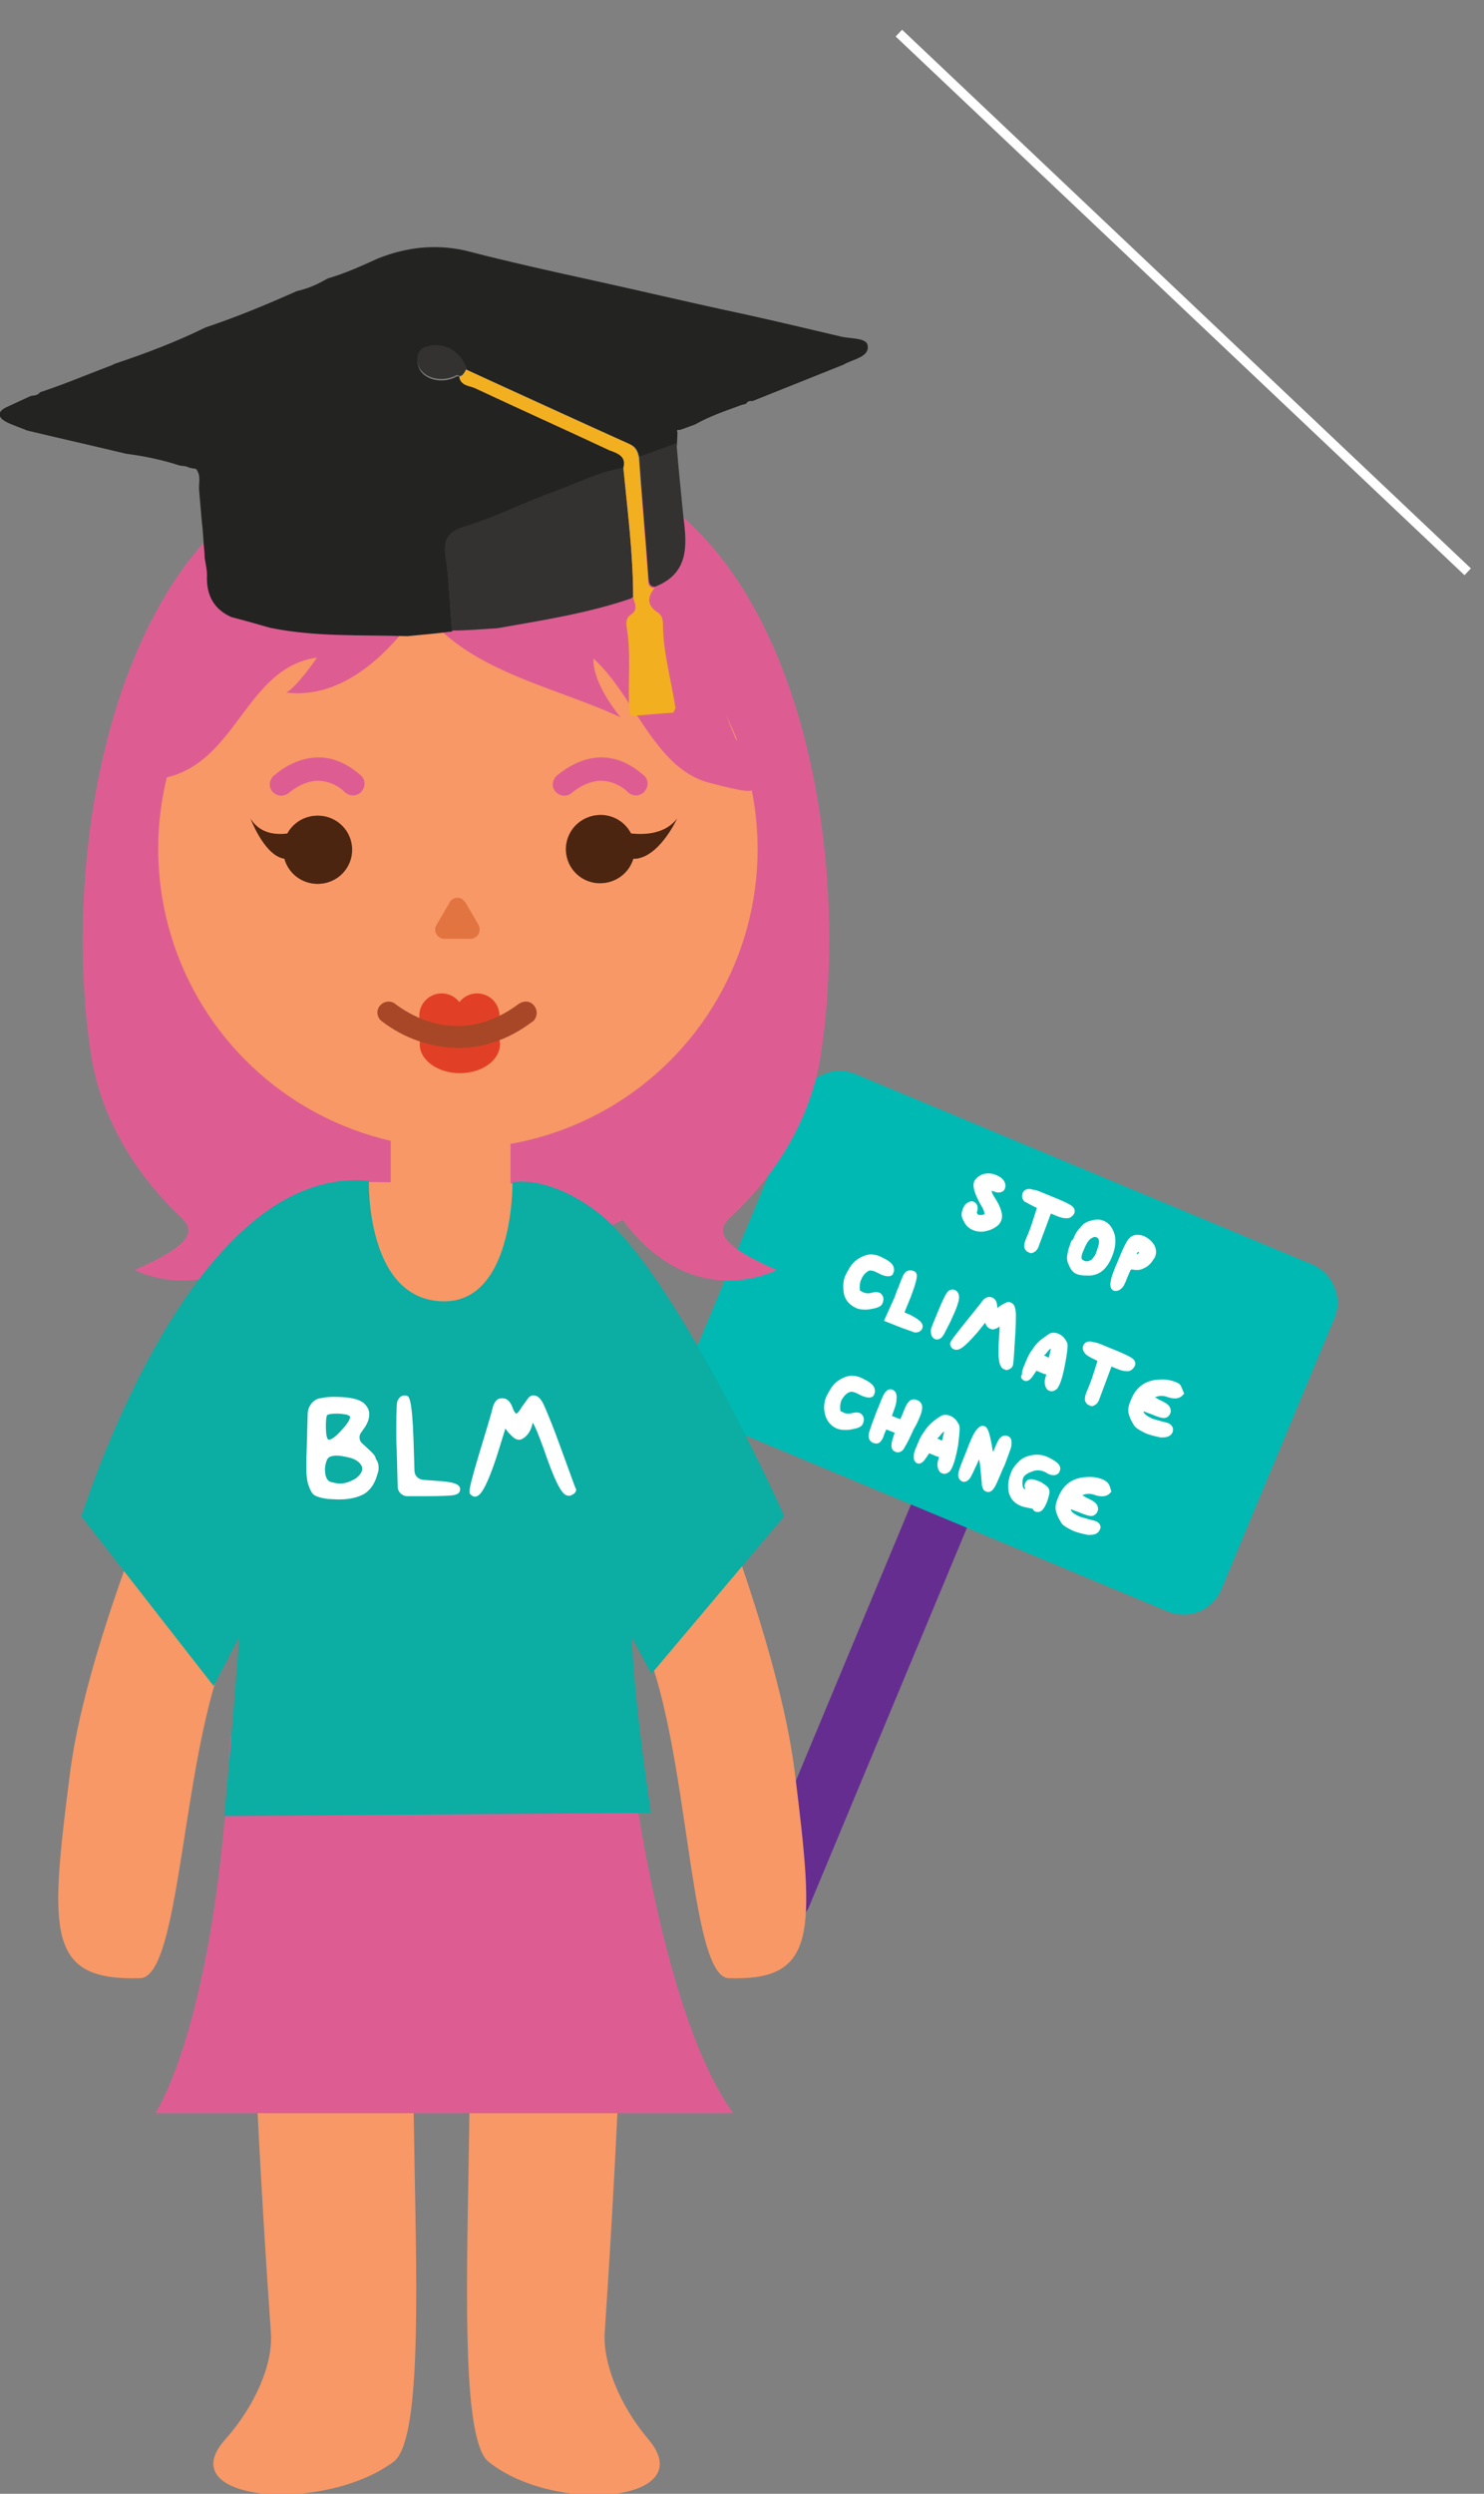 <?xml version="1.0" encoding="utf-8"?>
<!-- Generator: Adobe Illustrator 24.2.3, SVG Export Plug-In . SVG Version: 6.00 Build 0)  -->
<svg version="1.1" id="Layer_1" xmlns="http://www.w3.org/2000/svg" xmlns:xlink="http://www.w3.org/1999/xlink" x="0px" y="0px"
	 viewBox="0 0 318.3 534.7" style="enable-background:new 0 0 318.3 534.7;" xml:space="preserve">
<rect x="0" y="0" width="318.3" height="534.7" fill="#808080" stroke="none"/>
<style type="text/css">
	.st0{fill:#662D91;}
	.st1{fill:#00B9B2;}
	.st2{fill:#FFFFFF;}
	.st3{fill:#E27442;}
	.st4{fill:#F79866;}
	.st5{fill:#4C2511;}
	.st6{fill:#E14026;}
	.st7{fill:#A74727;}
	.st8{fill:#DD5D92;}
	.st9{fill:#0CADA3;}
	.st10{fill:#232322;}
	.st11{fill:#333231;}
	.st12{fill:#F2AF20;}
	.st13{fill:none;stroke:#FFFFFF;stroke-width:2;stroke-miterlimit:10;}
</style>
<g>
	<path class="st0" d="M165,412.4L165,412.4c3.2,1.4,7-0.2,8.5-3.5l36.1-86.6c1.4-3.2-0.2-7-3.5-8.5l0,0c-3.2-1.4-7,0.2-8.5,3.5
		l-36.1,86.6C160.2,407.2,161.8,411,165,412.4z"/>
	<path class="st1" d="M250.4,345.5l-97.9-40.8c-4.5-1.9-6.7-7.1-4.8-11.6l24.2-58c1.9-4.5,7.1-6.7,11.6-4.8l97.9,40.8
		c4.5,1.9,6.7,7.1,4.8,11.6l-24.2,58C260.1,345.3,255,347.4,250.4,345.5z"/>
	<g>
		<path class="st2" d="M208.6,263.7c0.6,0.3,1.3,0.4,1.9,0.4c0.6,0,1.3-0.2,1.9-0.4c1.2-0.5,2-1.1,2.3-1.9c0.3-0.6,0.3-1.4,0-2.3
			c-0.2-0.7-0.6-1.6-1.4-2.8c-0.4-0.6-0.6-1.1-0.6-1.4c0.6,0.2,1.1,0.4,1.4,0.4c0.6,0,1.3-0.3,1.4-0.8c0.2-0.4,0.3-1.1-0.3-1.9
			c-0.4-0.5-0.8-0.7-1.4-1c-1.1-0.5-2.1-0.5-3.1-0.2c-0.9,0.4-1.4,0.9-1.7,1.4c-0.5,1.1,0,2.7,1.4,5.2c0.9,1.4,0.7,1.9,0.8,1.9
			c0,0-0.2,0.2-0.8,0.2c-0.4,0-0.6,0-0.6-0.1c-0.2-0.1-0.2-0.2-0.2-0.2c-0.1-0.2-0.1-0.3,0-0.5c0.4-1.4-0.5-1.9-0.7-2
			c-0.3-0.2-0.8-0.2-1.4,0.2c-0.4,0.2-0.6,0.5-0.8,0.9c-0.1,0.2-0.2,0.3-0.2,0.5c-0.4,0.9-0.3,1.7,0.2,2.5
			C207.1,262.7,207.7,263.3,208.6,263.7z"/>
		<path class="st2" d="M221.4,258.5l1,0.5l-0.6,1.9c-0.7,2.3-1.3,3.7-1.6,4.4c-0.3,0.7-0.5,1.3-0.5,1.7c-0.1,0.6,0.3,1.3,0.9,1.5
			c0.2,0.1,0.4,0.2,0.5,0.2c0.4,0,0.7-0.2,1.1-0.5c0.2-0.2,0.5-0.6,0.7-1.3c0.2-0.5,0.6-1.6,1.2-3.2l1.3-3.5l1.2,0.5
			c1,0.4,1.5,0.5,2,0.5c1,0.1,1.4-0.5,1.6-0.7l0.2-0.3c0.2-0.5,0.3-1.3-1.1-2c-0.5-0.3-1.8-0.9-3.8-1.7c-2-0.8-3.2-1.4-3.9-1.4
			c-1.4-0.5-2,0.2-2.2,0.6c-0.1,0.1-0.1,0.2-0.1,0.3l0,0c-0.2,0.6,0,1.2,0.5,1.7C220.1,257.7,220.5,258.1,221.4,258.5z"/>
		<path class="st2" d="M229.5,266.9c-0.4,1-0.5,1.8-0.6,2.3c-0.1,0.6,0,1.4,0.3,1.9c0.4,1.1,1,1.8,1.8,2.1l0,0
			c0.5,0.2,1.3,0.3,2.3,0.3c0.1,0,0.1,0,0.2,0c2.3,0,4-1.4,5.1-4.3c0.6-1.5,0.8-3.1,0.5-4.4c-0.4-1.4-1.1-2.5-2.3-3
			c-0.8-0.4-1.7-0.4-2.7-0.1c-1,0.2-1.8,0.7-2.3,1.4c-0.6,0.6-1.2,1.4-1.6,2.6C229.7,266,229.7,266.4,229.5,266.9z M234.2,270
			c-0.1,0.2-0.3,0.2-0.5,0.3c-0.5,0.2-0.8,0.2-1.2,0c-0.4-0.2-0.5-0.3-0.5-0.5c0,0-0.2-0.5,0.5-1.9c0.6-1.6,1.3-2.3,1.6-2.4
			c0.6-0.4,0.9-0.3,1.1-0.2c0.2,0.1,0.4,0.2,0.5,0.6c0,0.1,0.2,0.6-0.5,2.4l-0.2,0.6C234.6,269.6,234.3,269.9,234.2,270z"/>
		<path class="st2" d="M238.8,276.7c0.2,0.1,0.4,0.1,0.5,0.1c0.5,0,0.9-0.2,1.4-0.7c0.2-0.2,0.5-0.6,1.1-2.2
			c0.5-1.1,0.6-1.5,0.8-1.7c0.1,0,0.2,0,0.3,0c1,0.2,1.8,0.1,2.5-0.3l0,0c0.7-0.3,1.4-0.9,1.9-1.7c0.2-0.4,0.5-0.6,0.5-0.9
			c0.2-0.5,0.3-1.3-0.2-2.3c-0.5-0.8-1.1-1.4-2.1-1.9c-0.6-0.3-1.4-0.4-2-0.3c-0.6,0.1-1.3,0.5-1.8,1.4c-0.4,0.6-1,1.9-1.9,4.1
			c-0.9,2.1-1.4,3.4-1.5,4.1C237.9,275.9,238.4,276.5,238.8,276.7z M244.3,268.6c0,0.1-0.2,0.2-0.4,0.3h-0.1c0-0.1,0-0.1,0.1-0.2
			c0.1-0.2,0.1-0.2,0.2-0.3C244.3,268.5,244.3,268.5,244.3,268.6C244.3,268.6,244.3,268.6,244.3,268.6z"/>
		<path class="st2" d="M183.7,280.5L183.7,280.5c0.5,0.2,1.1,0.3,1.8,0.3c0.4,0,0.7,0,1.2-0.1c1.1-0.2,2.3-0.4,2.6-1.3
			c0.5-1.2-0.1-1.9-0.6-2.2c-0.5-0.2-1.1-0.2-1.8,0c-0.7,0.2-1.4,0.1-1.9-0.2c-0.3-0.2-0.5-0.2-0.5-0.2l0,0c0,0-0.1-0.2-0.1-0.9
			c0-0.5,0.1-1.1,0.3-1.5c0.4-1,0.9-1.5,1.6-1.9c0.2-0.1,0.6-0.2,1.5,0.2l0.4,0.2c0.6,0.3,1,0.5,1.1,0.5c1.6,0.6,2.3,0,2.3-0.5
			c0.2-0.3,0.2-0.6,0.1-1.1c-0.1-0.5-0.5-1-1.1-1.4c-0.5-0.4-1.1-0.6-1.6-0.9c-1.1-0.5-1.9-0.6-2.7-0.5c-1,0.2-1.9,0.6-2.9,1.4
			c-0.9,0.8-1.4,1.8-2,2.9c-0.5,1.1-0.6,2.1-0.5,3.2C181,278.5,182,279.7,183.7,280.5z"/>
		<path class="st2" d="M189.6,283.2l3.8,1.5c1.6,0.6,2.3,0.8,2.5,0.9c0.2,0.1,0.4,0.1,0.5,0.1c0.9,0,1.3-0.6,1.4-0.8
			c0.6-1.4-1.4-2.3-2.4-2.9l-1.4-0.6l1.3-3.2c1.6-4.2,1.5-4.9,1.1-5.4c-0.2-0.2-0.3-0.2-0.5-0.3c-0.6-0.2-1.3-0.2-1.8,0.4
			c-0.2,0.2-0.4,0.4-1.4,3.1c-0.4,0.9-0.6,1.5-0.8,2.1L189.6,283.2z"/>
		<path class="st2" d="M200.5,287.1c0.2,0.1,0.3,0.1,0.5,0.1c0.4,0,0.9-0.2,1.4-1c0.3-0.5,0.7-1.4,1.4-2.7c0.2-0.5,0.5-1.1,0.9-2
			c0.5-1.1,0.7-1.8,0.8-2.2c0.2-0.5,0.2-0.9,0.2-1.4c-0.1-0.8-0.6-1.2-0.9-1.3c-0.2-0.1-0.6-0.2-1,0c-0.5,0.2-0.8,0.2-2.7,4.8
			c-0.7,1.7-1.2,2.9-1.4,3.5C199.5,286.4,200.1,286.9,200.5,287.1z"/>
		<path class="st2" d="M214.1,280.3c-0.1,0.1-0.1,0.1-0.2,0.1c0,0,0,0,0-0.1c0-1.4-0.6-1.9-1.1-2.1c-0.5-0.2-1.4-0.3-2.3,1
			c-0.1,0.2-0.6,0.8-3.5,4.4c-2.3,2.9-2.9,3.7-3.1,4.1c-0.2,0.4-0.1,0.7,0,0.9c0.2,0.5,0.5,0.6,0.7,0.7c1,0.4,2-0.1,5.2-3.8l1.5-1.9
			c0.2,0.6,0.5,1.1,1.1,1.3c0.4,0.2,0.7,0.2,1.1,0c0.3-0.1,0.6-0.2,0.9-0.5c0,0.5,0,1.1-0.1,2c-0.4,5.6,0.1,6.8,1.1,7.2l0.3,0.1l0,0
			l0.2,0.1l0.2-0.1c0.5-0.1,0.9-0.4,1.1-0.8c0.1-0.2,0.2-0.5,0.5-5.8c0.2-2.7,0.2-4.4,0.2-5.4c-0.1-1.1-0.2-2.1-1.1-2.4l0,0
			c-0.3-0.2-0.7-0.2-1.4,0.2C215,279.7,214.6,279.9,214.1,280.3z"/>
		<path class="st2" d="M219.6,296c1.1,0.5,1.8-0.8,2.3-1.5l0.4-0.6l1.2,0.5c0.4,0.2,0.6,0.2,0.9,0.3v0.1c-0.2,0.6-0.4,1.2-0.3,1.9
			c0.1,0.8,0.5,1.4,1,1.5c0.2,0.1,0.3,0.1,0.5,0.1c0.4,0,0.7-0.2,1.1-0.5c0.2-0.2,0.3-0.5,0.5-0.8c0.5-1.1,0.9-2.6,1.3-4.8
			c0.6-3.2,0.5-3.9,0.4-4.3c-0.2-0.4-0.4-0.7-0.7-1.1c-0.4-0.4-0.7-0.6-1.1-0.8c-0.7-0.3-1.4-0.3-1.9-0.1c-0.3,0.2-0.8,0.5-2,1.4
			c-0.7,0.6-1.4,1.4-1.8,2.1c-0.5,0.6-0.9,1.4-1.4,2.6c-0.2,0.6-0.5,1.1-0.6,1.5c-0.2,0.5-0.2,0.9-0.2,1.2
			C218.7,295.4,219.3,295.8,219.6,296z M224.2,290.4c0.4-0.5,0.8-1,1.1-1.2h0.1c0,0.2-0.2,0.6-0.3,1.4l-0.2,0.5l-1-0.5L224.2,290.4z
			"/>
		<path class="st2" d="M243.2,293.2l0.2-0.3c0.2-0.5,0.3-1.3-1.1-2c-0.5-0.3-1.8-0.9-3.8-1.7c-2-0.8-3.2-1.4-3.9-1.4
			c-1.4-0.5-2,0.2-2.2,0.6c0,0.1-0.1,0.2-0.1,0.2l0,0c-0.2,0.6,0.1,1.2,0.5,1.7c0.3,0.3,0.8,0.6,1.6,1l1,0.5l-0.6,1.9
			c-0.7,2.3-1.3,3.7-1.6,4.4c-0.3,0.7-0.5,1.3-0.5,1.7c-0.1,0.6,0.3,1.3,0.9,1.5c0.2,0.1,0.4,0.2,0.5,0.2c0.4,0,0.7-0.2,1.1-0.5
			c0.2-0.2,0.5-0.6,0.7-1.3c0.2-0.5,0.6-1.6,1.2-3.2l1.3-3.5l1.2,0.5c1,0.4,1.5,0.5,2,0.5C242.5,294.1,243,293.5,243.2,293.2z"/>
		<path class="st2" d="M253.2,297c-0.2-0.3-0.6-0.5-1.1-0.7c-1-0.4-2.2-0.6-3.4-0.5c-2.9,0.1-5,1.5-6.1,4.3
			c-0.5,1.1-0.6,1.7-0.6,2.3c0,0.6,0.2,1.2,0.6,2.1c0.4,0.7,0.7,1.4,1.2,1.7c0.5,0.4,1.1,0.7,1.9,1.1c1.2,0.5,2.3,0.7,3.2,0.9
			c0.2,0,0.3,0,0.5,0c1.1,0,1.8-0.4,2.1-1.1c0.3-0.7,0-1.5-0.8-1.9c-0.2-0.1-0.5-0.2-1.4-0.4c-0.7-0.2-1.4-0.4-2.1-0.6
			c-0.8-0.4-1.4-0.7-1.7-1.1c-0.2-0.2-0.2-0.3-0.2-0.5c0.3,0.1,0.7,0.3,1.6,0.6c1.4,0.6,1.9,0.7,2.3,0.8c1,0.2,1.4-0.3,1.7-0.7
			c0.1-0.2,0.1-0.3,0.2-0.5c0.1-0.6-0.2-1.3-0.6-1.6c-0.2-0.2-0.6-0.5-1.9-1.1c-0.4-0.2-0.6-0.4-0.9-0.5c0.2-0.1,0.4-0.1,0.6-0.2
			c0.8-0.2,1.5-0.1,2.3,0.2c1.5,0.5,2.6,0.2,3.2-0.6l0.2-0.2C253.6,298,253.5,297.5,253.2,297z"/>
		<path class="st2" d="M182.2,298.5c0.2-0.1,0.6-0.2,1.5,0.2l0.4,0.2c0.6,0.3,1,0.5,1.1,0.5c1.6,0.6,2.3,0,2.3-0.5
			c0.2-0.3,0.2-0.6,0.1-1.1c-0.1-0.5-0.5-1-1.1-1.4l0,0c-0.5-0.4-1.1-0.6-1.6-0.9c-1.1-0.5-1.9-0.6-2.7-0.5c-1,0.2-1.9,0.6-2.9,1.4
			c-0.9,0.8-1.4,1.8-2,2.9c-0.5,1.1-0.6,2.1-0.5,3.1c0.2,1.8,1.1,3.2,2.7,3.9c0.5,0.2,1.1,0.3,1.8,0.3c0.4,0,0.7,0,1.2-0.1
			c1.1-0.2,2.3-0.4,2.6-1.3c0.5-1.2-0.1-1.9-0.6-2.2c-0.5-0.2-1.1-0.2-1.8,0c-0.7,0.2-1.4,0.1-1.9-0.2c-0.4-0.2-0.5-0.2-0.5-0.2
			c0-0.1-0.1-0.2-0.1-0.9c0-0.5,0.1-1.1,0.3-1.5C181,299.3,181.6,298.7,182.2,298.5z"/>
		<path class="st2" d="M197.2,304c0.6-1.4,0.6-1.9,0.6-2.3c0-0.6-0.4-1.3-1.1-1.5l0,0c-0.7-0.3-1.4-0.2-1.9,0.5
			c-0.2,0.2-0.5,0.6-1.1,2.2l-0.6,1.4l-1.8-0.7l0.5-1.4c0.3-0.8,0.5-1.5,0.5-2.3c0.1-1-0.2-1.6-0.8-1.9c-0.4-0.2-1.1-0.2-1.6,0.5
			c-0.2,0.2-0.5,0.6-1.4,3c-0.4,0.9-0.6,1.4-0.8,2c-1,2.6-1.2,3.3-1.3,3.7c-0.3,1.3,0.3,1.9,0.6,2c0.1,0.1,0.2,0.2,0.4,0.2
			c0.5,0.2,1.2,0.2,1.6-0.5c0.2-0.2,0.4-0.5,0.7-1.5l0.4-0.9l1.8,0.7l-0.3,0.9c-0.2,0.7-1,2.7,0.5,3.2c0.2,0.1,0.3,0.1,0.5,0.1
			c0.5,0,1.1-0.3,1.5-1.2c0.4-0.6,1-1.8,1.9-3.8C196.8,305.1,197.1,304.2,197.2,304z"/>
		<path class="st2" d="M205.7,305.5c-0.2-0.4-0.4-0.7-0.7-1.1l0,0c-0.4-0.4-0.7-0.6-1.1-0.8c-0.7-0.3-1.4-0.3-1.9-0.1
			c-0.3,0.2-0.8,0.4-2,1.4c-0.7,0.6-1.4,1.4-1.8,2.1c-0.5,0.6-0.9,1.4-1.4,2.6c-0.2,0.6-0.5,1.1-0.6,1.5c-0.2,0.5-0.2,0.9-0.2,1.2
			c-0.1,1,0.5,1.3,0.6,1.4c1.1,0.5,1.8-0.8,2.3-1.5l0.4-0.6l1.2,0.5c0.4,0.2,0.6,0.2,0.9,0.3v0.1c-0.2,0.6-0.4,1.2-0.3,1.9
			c0.1,0.8,0.5,1.4,1,1.5c0.2,0.1,0.3,0.1,0.5,0.1c0.4,0,0.7-0.2,1.1-0.5c0.2-0.2,0.3-0.5,0.5-0.8c0.5-1.1,0.9-2.6,1.3-4.8
			C205.9,306.6,205.9,306,205.7,305.5z M201.3,308.2c0.4-0.5,0.8-1,1.1-1.2h0.1c0,0.2-0.2,0.6-0.3,1.4l-0.2,0.5l-1-0.5L201.3,308.2z
			"/>
		<path class="st2" d="M216.1,307.9c-0.2-0.1-1.1-0.4-1.9,0.8c-0.3,0.5-0.6,1.2-1.1,2.4l-0.1,0.2c-0.2-0.6-0.2-1.3-0.4-2.1
			c-0.5-2.6-0.9-3.2-1.4-3.4c-0.8-0.3-1.4,0.2-2.2,1.4c-0.4,0.7-1,2-1.7,3.9c-0.9,2.2-1.4,3.5-1.6,4.2c-0.5,1.5,0.2,2.1,0.6,2.3
			c0.3,0.2,1.2,0.3,1.9-0.9c0.3-0.5,0.7-1.4,1.4-2.9l0.4-0.9c0.2,0.9,0.3,1.9,0.4,3.2c0.1,1.1,0.2,1.8,0.2,2.3
			c0.1,0.4,0.2,1.2,0.9,1.4c0.2,0.1,0.3,0.1,0.5,0.1c1,0,1.6-1.4,2.4-3.3c0.2-0.4,0.5-1.3,1.1-2.5c0.7-1.9,1.2-3.2,1.4-3.9
			C217.1,308.9,216.9,308.1,216.1,307.9z"/>
		<path class="st2" d="M221.4,315.5c1-0.4,1.9-0.3,2.9,0.2c0.2,0.1,0.2,0.1,0.3,0.2l0.4,0.2c0.5,0.2,0.8,0.2,1.2,0.2
			c0.5-0.1,1-0.4,1.1-0.9c0.6-1.4-1.3-2.3-2-2.7c-0.2-0.1-0.4-0.2-0.6-0.3c-1.1-0.5-2.3-0.6-3.3-0.4c-1.2,0.2-2.1,0.6-2.8,1.3
			s-1.4,1.4-1.8,2.6c-0.6,1.5-0.7,3-0.4,4.2c0.4,1.4,1.3,2.3,2.6,2.8c0.5,0.2,1,0.3,1.5,0.4c0.6,0.1,0.9,0.2,1,0.2
			c0.2,0.4,0.4,0.6,0.6,0.6c0.2,0.1,0.4,0.1,0.5,0.1c1.1,0,1.6-1.4,1.9-2c0.1-0.2,0.2-0.5,0.3-0.9c0.3-1,0.4-1.4,0.2-2
			c-0.2-0.5-0.6-0.8-1.4-1.3c-0.2-0.2-0.5-0.3-1-0.5c-1.8-0.7-2.4-0.2-2.7,0.5c-0.2,0.4-0.2,0.7,0,1.2c0,0.1,0,0.1,0.1,0.2
			c-0.4-0.2-0.5-0.3-0.5-0.4c0,0-0.2-0.2-0.2-0.9c0-0.5,0-0.9,0.2-1.3C219.7,316.3,220.5,315.8,221.4,315.5z"/>
		<path class="st2" d="M236.5,317.2c-1-0.4-2.1-0.6-3.4-0.5c-2.9,0.1-5,1.5-6.1,4.3c-0.5,1.1-0.6,1.7-0.6,2.3c0,0.6,0.2,1.2,0.6,2.1
			c0.4,0.7,0.7,1.4,1.2,1.7c0.5,0.4,1.1,0.7,1.9,1.1c1.2,0.5,2.3,0.7,3.2,0.9c0.2,0,0.3,0,0.5,0c1.1,0,1.8-0.4,2.1-1.1
			c0.2-0.4,0.2-0.8,0-1.1c-0.1-0.2-0.3-0.5-0.8-0.7c-0.2-0.1-0.5-0.2-1.4-0.4c-0.7-0.2-1.4-0.4-2.1-0.6c-0.8-0.4-1.4-0.7-1.7-1.1
			c-0.2-0.2-0.2-0.3-0.2-0.5c0.3,0.1,0.7,0.3,1.6,0.6c1.4,0.6,1.9,0.7,2.3,0.8c1,0.2,1.4-0.3,1.7-0.7c0.1-0.2,0.1-0.3,0.2-0.5
			c0.1-0.6-0.2-1.3-0.6-1.6c-0.2-0.2-0.6-0.5-1.9-1.1c-0.4-0.2-0.6-0.4-0.9-0.5c0.2-0.1,0.4-0.1,0.6-0.2c0.8-0.2,1.5-0.1,2.3,0.2
			c0.6,0.2,2.3,0.6,3.2-0.6l0.2-0.2C238,319.1,238.3,318,236.5,317.2z"/>
	</g>
</g>
<g id="Group_39" transform="translate(-664.139 -52.171)">
	<path id="Path_62" class="st3" d="M767,218.5h11.8c1.5,0,2.6-1.2,2.6-2.6c0-1.4-1.2-2.6-2.6-2.6H767c-1.5,0-2.6,1.2-2.6,2.6
		S765.5,218.5,767,218.5L767,218.5z"/>
</g>
<g id="Group_61" transform="translate(-878.757 -60.012)">
	
		<ellipse id="Ellipse_43" transform="matrix(0.707 -0.707 0.707 0.707 114.987 761.689)" class="st4" cx="976.9" cy="242" rx="64.2" ry="64.2"/>
	<circle id="Ellipse_44" class="st5" cx="944.6" cy="242.2" r="7.3"/>
	<circle id="Ellipse_45" class="st5" cx="1005.2" cy="242.2" r="7.3"/>
	<g id="Group_58">
		<path id="Path_82" class="st6" d="M953.9,230c-1,0.8-2.3,0.7-3.2-0.1c-1.5-1.5-3.5-2.4-5.7-2.5c-2.7,0-5.1,1.5-6.5,2.7
			c-0.9,0.7-2.2,0.7-3.1-0.1l0,0c-1.1-0.9-1.1-2.3-0.3-3.4c0.1-0.1,0.2-0.2,0.3-0.3c2.1-1.7,5.4-3.9,9.6-3.9c3.2,0,6.3,1.4,9.1,3.9
			c1,0.9,1,2.4,0.1,3.4C954,229.9,953.9,230,953.9,230L953.9,230z"/>
	</g>
	<g id="Group_59">
		<path id="Path_83" class="st6" d="M1014.4,230c-1,0.8-2.3,0.7-3.2-0.1c-1.5-1.5-3.5-2.4-5.7-2.5c-2.7,0-5.1,1.5-6.5,2.7
			c-0.9,0.7-2.2,0.7-3.1-0.1l0,0c-1.1-0.9-1.1-2.3-0.3-3.4c0.1-0.1,0.2-0.2,0.3-0.3c2.1-1.7,5.4-3.9,9.6-3.9c3.2,0,6.3,1.4,9.1,3.9
			c1,0.9,1,2.4,0.1,3.4C1014.6,229.9,1014.5,230,1014.4,230L1014.4,230z"/>
	</g>
	<g id="Group_60">
		<path id="Path_84" class="st7" d="M976.7,285.7c-5.9-0.1-11.6-2.1-16.3-5.7c-1.1-0.8-1.3-2.3-0.5-3.3c0.1-0.1,0.2-0.2,0.2-0.2l0,0
			c0.8-0.9,2.3-1,3.2-0.2c4,3,14.5,8.9,26.5-0.1c1.1-0.7,2.4-0.6,3.2,0.4l0,0c0.9,1.1,0.7,2.5-0.2,3.4c-0.1,0-0.1,0.1-0.2,0.1
			C987.1,284.2,981.6,285.7,976.7,285.7z"/>
	</g>
	<path id="Path_85" class="st3" d="M973.5,253.6c0.5-1,1.8-1.3,2.7-0.7c0.3,0.2,0.5,0.5,0.7,0.7l1.4,2.4l1.4,2.4
		c0.5,1,0.2,2.2-0.7,2.7c-0.3,0.2-0.6,0.3-1,0.3h-5.6c-1.1,0-2-0.9-2-2c0-0.4,0.1-0.6,0.3-1l1.4-2.4L973.5,253.6z"/>
	<path id="Path_86" class="st5" d="M939.9,238.3c0,0-6.7,2.3-9.8-2.8c0,0,2.7,7.3,6.7,8.5C940.6,245.1,939.9,238.3,939.9,238.3z"/>
	<path id="Path_87" class="st5" d="M1009.5,238.3c0,0,8.2,2.3,12.1-2.8c0,0-3.3,7.3-8.1,8.5C1008.6,245.1,1009.5,238.3,1009.5,238.3
		z"/>
</g>
<g id="Group_130" transform="translate(-598.715 -57.399)">
	<path id="Path_180" class="st8" d="M774.8,283.4c8.6-57.2-13.5-140.6-76.3-125.6v-0.2c-0.6,0.2-1.4,0.2-2,0.4
		c-0.6-0.2-1.4-0.2-2-0.4v0.2c-62.7-14.9-84.8,68.4-76.3,125.6c2.1,13.6,9.4,25.6,19.4,35.1c3.2,3,1.9,6-10,11.2
		c0,0,17.8,9.6,33-10.7c0,0,10.5,4.1,3.6,8.3c0,0,5,4.6,11.4-2.9c0,0,2.3,9.1,7.8,10.7c0,0,2.5-1.4,13-8.5c10.5,6.9,13,8.5,13,8.5
		c5.5-1.6,7.8-10.7,7.8-10.7c6.5,7.5,11.4,2.9,11.4,2.9c-6.8-4.1,3.7-8.3,3.7-8.3c15.1,20.3,33,10.7,33,10.7
		c-11.9-5.2-13.2-8.2-10-11.2C765.4,309.1,772.7,297.1,774.8,283.4z"/>
</g>
<g id="Group_16" transform="translate(-664.297 -52.85)">
	<circle id="Ellipse_11" class="st4" cx="762.6" cy="234.9" r="64.2"/>
	<circle id="Ellipse_12" class="st5" cx="730.3" cy="235" r="7.3"/>
	<circle id="Ellipse_13" class="st5" cx="790.8" cy="235" r="7.3"/>
	<g id="Group_12">
		<path id="Path_26" class="st6" d="M739.5,222.9c-1,0.8-2.3,0.7-3.2-0.1c-1.5-1.5-3.5-2.4-5.7-2.5c-2.7,0-5.1,1.5-6.5,2.7
			c-0.9,0.7-2.2,0.7-3.1-0.1l0,0c-1.1-0.9-1.1-2.3-0.3-3.4c0.1-0.1,0.2-0.2,0.3-0.3c2-1.7,5.4-3.9,9.6-3.9c3.2,0,6.3,1.4,9.1,3.9
			c1,0.9,1,2.4,0.1,3.4C739.6,222.8,739.6,222.8,739.5,222.9L739.5,222.9z"/>
	</g>
	<g id="Group_13">
		<path id="Path_27" class="st6" d="M800.1,222.9c-1,0.8-2.3,0.7-3.2-0.1c-1.5-1.5-3.5-2.4-5.7-2.5c-2.7,0-5.1,1.5-6.5,2.7
			c-0.9,0.7-2.2,0.7-3.1-0.1l0,0c-1.1-0.9-1.1-2.3-0.3-3.4c0.1-0.1,0.2-0.2,0.3-0.3c2-1.7,5.4-3.9,9.6-3.9c3.2,0,6.3,1.4,9.1,3.9
			c1,0.9,1,2.4,0.1,3.4C800.2,222.8,800.2,222.8,800.1,222.9L800.1,222.9z"/>
	</g>
	<g id="Group_14">
		<path id="Path_28" class="st3" d="M756.9,255.1h10.6c1.4,0,2.3-1.1,2.3-2.3c0-1.3-1.1-2.3-2.3-2.3h-10.6c-1.4,0-2.3,1.1-2.3,2.3
			C754.5,253.9,755.6,255.1,756.9,255.1L756.9,255.1z"/>
	</g>
	<g id="Group_15">
		<path id="Path_29" class="st7" d="M762.4,278.5c-5.9-0.1-11.6-2.1-16.3-5.7c-1.1-0.8-1.3-2.3-0.5-3.3c0.1-0.1,0.2-0.2,0.2-0.2l0,0
			c0.8-0.9,2.3-1,3.2-0.2c4,3,14.5,8.9,26.5-0.1c1.1-0.7,2.4-0.6,3.2,0.4l0,0c0.9,1.1,0.7,2.5-0.2,3.4c-0.1,0-0.1,0.1-0.2,0.1
			C772.7,277,767.3,278.5,762.4,278.5z"/>
	</g>
	<path id="Path_30" class="st4" d="M748.1,290.2v22.4h25.7v-26L748.1,290.2z"/>
	<path id="Path_31" class="st4" d="M744.2,306.3c-2.9-0.1-5.9,0.4-8.6,1.2c-7.7,2.3-16.4,7.2-19.7,17.7
		c-6.4,20.2-32.1,72.9-36.6,107.9c-4.4,34.4-5,44.5,15.1,43.9c9.9-0.4,8.7-60.9,23-78.1c0,0-1.9,56.1,5,154.1
		c0.5,6.5-3.2,15.5-9.8,22.9c-11.9,13.3,21,16,36.1,4.8c11.7-8.7-3.2-122.2,10.5-123.9c12.9,1.6-1.2,115.2,9.9,123.9
		c14.3,11.4,45.6,8.6,34.3-4.8c-6.3-7.4-9.8-16.5-9.4-22.9c6.6-98.1,4.8-154.1,4.8-154.1c13.5,17.2,12.3,77.8,21.8,78.1
		c18.9,0.6,18.5-9.4,14.2-43.9c-4.3-35-28.6-87.7-34.7-107.9c-1.9-6.3-6.1-11.6-11.9-14.8c-4.4-2.4-9.3-3.8-14.2-3.8L744.2,306.3z"
		/>
</g>
<path id="Path_208" class="st8" d="M49.4,372.3h85.2c0,0,6.4,58.5,22.7,80.8H33.3C33.3,453.1,46.5,433.9,49.4,372.3z"/>
<g id="Group_81" transform="translate(433.333 -477.8)">
	<circle id="Ellipse_68" class="st4" cx="-335.2" cy="659.8" r="64.2"/>
	<circle id="Ellipse_69" class="st5" cx="-365.3" cy="660" r="7.3"/>
	
		<ellipse id="Ellipse_70" transform="matrix(0.16 -0.987 0.987 0.16 -907.332 253.544)" class="st5" cx="-304.7" cy="660" rx="7.3" ry="7.3"/>
	<g id="Group_78">
		<path id="Path_112" class="st8" d="M-356.1,647.8c-1,0.8-2.3,0.7-3.2-0.1c-1.5-1.5-3.5-2.4-5.7-2.5c-2.7,0-5.1,1.5-6.5,2.7
			c-0.9,0.7-2.2,0.7-3.1-0.1l0,0c-1.1-0.9-1.1-2.3-0.3-3.4c0.1-0.1,0.2-0.2,0.3-0.3c2-1.7,5.4-3.9,9.6-3.9c3.2,0,6.3,1.4,9.1,3.9
			c1,0.9,1,2.4,0.1,3.4C-355.9,647.7-356,647.8-356.1,647.8L-356.1,647.8z"/>
	</g>
	<g id="Group_79">
		<path id="Path_113" class="st8" d="M-295.4,647.8c-1,0.8-2.3,0.7-3.2-0.1c-1.5-1.5-3.5-2.4-5.7-2.5c-2.7,0-5.1,1.5-6.5,2.7
			c-0.9,0.7-2.2,0.7-3.1-0.1l0,0c-1.1-0.9-1.1-2.3-0.3-3.4c0.1-0.1,0.2-0.2,0.3-0.3c2.1-1.7,5.4-3.9,9.6-3.9c3.2,0,6.3,1.4,9.1,3.9
			c1,0.9,1,2.4,0.1,3.4C-295.3,647.7-295.3,647.8-295.4,647.8L-295.4,647.8z"/>
	</g>
	<path id="Path_114" class="st3" d="M-336.9,671.3c0.5-1,1.8-1.3,2.7-0.7c0.3,0.2,0.5,0.5,0.7,0.7l1.4,2.4l1.4,2.4
		c0.5,1,0.2,2.2-0.7,2.7c-0.3,0.2-0.6,0.3-1,0.3h-5.6c-1.1,0-2-0.9-2-2c0-0.4,0.1-0.6,0.3-1l1.4-2.4L-336.9,671.3z"/>
	<circle id="Ellipse_71" class="st6" cx="-338.6" cy="695.6" r="4.8"/>
	<circle id="Ellipse_72" class="st6" cx="-331" cy="695.6" r="4.8"/>
	<ellipse id="Ellipse_73" class="st6" cx="-334.7" cy="701.7" rx="8.6" ry="6.2"/>
	<g id="Group_80">
		<path id="Path_115" class="st7" d="M-335.1,702.5c-5.9-0.1-11.6-2.1-16.3-5.7c-1.1-0.8-1.3-2.3-0.5-3.3c0.1-0.1,0.2-0.2,0.2-0.2
			l0,0c0.8-0.9,2.3-1,3.2-0.2c4,3,14.5,8.9,26.5-0.1c1.1-0.7,2.4-0.6,3.2,0.4l0,0c0.9,1.1,0.7,2.5-0.2,3.4c-0.1,0-0.1,0.1-0.2,0.1
			C-324.5,700.9-330,702.5-335.1,702.5z"/>
	</g>
	<circle id="Ellipse_74" class="st5" cx="-365.1" cy="660" r="7.3"/>
	
		<ellipse id="Ellipse_75" transform="matrix(0.16 -0.987 0.987 0.16 -907.191 253.792)" class="st5" cx="-304.4" cy="660" rx="7.3" ry="7.3"/>
	<path id="Path_116" class="st5" d="M-369.8,656.1c0,0-6.7,2.3-9.8-2.8c0,0,2.7,7.3,6.7,8.5C-369,663-369.8,656.1-369.8,656.1z"/>
	<path id="Path_117" class="st5" d="M-300.2,656.1c0,0,8.2,2.3,12.1-2.8c0,0-3.3,7.3-8.1,8.5C-301,663-300.2,656.1-300.2,656.1z"/>
</g>
<path id="Path_181" class="st8" d="M162.8,160.8c-1.7,0.2-0.2-1.2-1.9-1c0.5-1-2.7-0.5-3.1-1.4c-5.6-13.1-9.6-30.8-24.4-36.1
	c-9.8-4.9-9.4-15.6-25.1-14.2C88.9,95,22.3,139.3,43.2,146.4c-2.2,2.9-4.7,5.4-7.5,7.7c0-29.7,33-56.1,61.5-51.9
	c10.6,6.5,26.6,4.5,33.9,16c1.1,1.9,4,0.2,2.9-1.7c-5.1-8.7-15.7-10.7-24.7-13.2c-18.6-10.5-39.3-2.5-55.3,9.4
	c-13.4,10.2-22.4,26.9-21.5,44.1c-1.9,1.4,1.4,11.1,3.2,9.9c15.2-3.5,17.1-23.6,32.3-25.7c0,0-4.3,6.3-6.6,7.5
	c12.4,1.5,22.5-8.8,28.9-18.2c9.6,13.6,28.5,16.8,42.8,23.5c-2.2-2.7-6-8.2-5.8-12.6c8.8,8,13.1,23.5,24.7,26.6
	c15.2,4,6.9,0.6,10.9-3.6C164.9,164.1,164.9,160.8,162.8,160.8z"/>
<g id="Group_154" transform="translate(-372.581 -339.009)">
	<path id="Path_203" class="st9" d="M451.7,592.2c0,0-0.7,24.8,15.2,25.8c16,1.1,15.6-25.5,15.6-25.5s7.6-1.7,18.2,6.4
		c16.7,12.6,40.1,65.2,40.1,65.2l-28.5,33.8l-4.2-7.8c0,0,0.2,11.5,4.1,37.6l-91.5,0.7c0,0,1.9-20.6,3.2-38.4l-5.5,10.5l-28.4-36.4
		C390.3,664.1,413.1,588.4,451.7,592.2z"/>
</g>
<g>
	<path class="st2" d="M78.9,310.6l-1.2-1.1c-0.7-0.6-0.8-1.7-0.2-2.4l0.2-0.3c1.1-1.4,1.5-2.5,1.5-3.6c0-0.9-0.4-1.6-1.1-2.3
		c-1.2-1-3.3-1.4-6.5-1.4c-1.1,0-2,0.1-2.8,0.3h-0.2c-1.4,0.3-2.5,1.6-2.6,3.2l-0.2,6.9c0,1-0.1,2.2-0.1,3.8c0,1.3,0,2.3,0.1,3
		c0.1,0.8,0.2,1.4,0.5,2.1c0.2,0.6,0.5,1.1,0.7,1.4c0.3,0.4,0.8,0.6,1.4,0.8s1.3,0.3,1.9,0.4c0.6,0,1.4,0.1,2.5,0.1
		c2.3,0,4.2-0.5,5.5-1.3c1.3-0.9,2.2-2.3,2.7-4.3c0.2-0.4,0.2-0.8,0.2-1.4c0-0.6-0.2-1.2-0.6-1.7C80.6,312.2,79.9,311.5,78.9,310.6z
		 M75.1,303.8c0,0.3-0.2,1.1-1.9,2.9c-1.6,1.8-2.4,2-2.7,2c-0.1,0-0.6-0.2-0.6-2.8c0-2.1,0.2-2.4,0.3-2.5l0,0c0,0,0.3-0.3,2.1-0.3
		c0.6,0,1.4,0.1,2,0.2C74.9,303.5,75.1,303.7,75.1,303.8L75.1,303.8C75.1,303.7,75.1,303.7,75.1,303.8z M70.9,312.3
		c0.3-0.1,0.7-0.2,1.3-0.2c0.8,0,1.7,0.2,2.6,0.4c0.9,0.2,1.5,0.5,2,0.9c0.6,0.5,0.9,1,0.9,1.5c0,0.7-0.5,1.4-1.4,2.1
		c-1,0.6-2.2,1.1-3.4,1.1c-0.6,0-1.4-0.2-2.1-0.4c-0.7-0.3-1.1-1.2-1.1-2.7c0-0.7,0.2-1.4,0.4-1.9C70.3,312.6,70.6,312.4,70.9,312.3
		z"/>
	<path class="st2" d="M93.5,317.5l-2.7-0.2c-1.1-0.1-1.9-0.9-1.9-2l-0.2-6.5c-0.3-9-1-9.4-1.4-9.5c-0.1-0.1-0.2-0.1-0.5-0.1
		c-0.5,0-1.1,0.2-1.5,1.1c-0.2,0.3-0.3,1.4-0.3,6.2c0,1.9,0,3.4,0.1,4.5l0.2,7.8c0,1.1,1,2,2,2H92c2.6,0,4.3-0.1,5.2-0.2
		c1.1-0.2,1.5-0.6,1.5-1.3C98.7,318.2,97.2,317.7,93.5,317.5z"/>
	<path class="st2" d="M120.3,310.5L120.3,310.5c-1.5-4.2-2.7-7.1-3.4-8.7c-0.7-1.7-1.4-2.5-2.3-2.6c-0.5-0.1-1.1,0.2-1.4,0.7
		c-0.3,0.4-0.7,1-1.3,1.8c-0.8,1.4-1.2,1.4-1.2,1.4s-0.4-0.2-0.8-1.4c-0.5-1.3-1.2-1.9-2.2-1.9c-1.1,0-1.7,0.7-2.1,2.3
		c-0.1,0.5-0.6,2.3-2.8,9.5c-1.4,4.7-2.1,7.3-2.1,8.2c0,0.1,0,0.5,0.2,0.6c0.3,0.3,0.6,0.5,0.9,0.5c0.9,0,2.1-0.6,4.8-8.8l1.8-5.8
		l0.6,0.8c1,1.1,1.6,1.6,2.3,1.6c0.5,0,0.8-0.2,1.2-0.5c0.7-0.5,1.4-1.5,1.7-2.9c0-0.1,0-0.2,0.1-0.2c0.4,0.6,1.1,2.2,2.3,5.5
		c3.2,9.4,4.4,10.1,5.4,10.1h0.3l0.2-0.1c0.1,0,0.1,0,0.2-0.1c0.8-0.3,0.9-1,0.9-1.2C123.4,319.2,123.1,318.1,120.3,310.5z"/>
</g>
<g>
	<path class="st10" d="M8.6,84.1c-0.5,0.7-1.3,0.7-2,0.8c-1.7,0.8-3.5,1.6-5.2,2.4c-2.1,1-1.9,2.2,0,3.2c1.4,0.7,3,1.2,4.4,1.8
		c7.1,1.7,14.2,3.3,21.3,5c3.9,0.5,7.7,1.3,11.4,2.5c0.5,0.1,1,0.1,1.4,0.2c0.3,0.1,0.5,0.2,0.8,0.3c0.5,0.1,0.9,0.2,1.3,0.2
		c1.2,1.4,0.6,3,0.7,4.5c0.2,2.3,0.4,4.7,0.6,7c0.2,1.5,0.3,3.2,0.4,4.8c0.1,1,0.2,1.9,0.2,2.8c0.2,1.3,0.5,2.5,0.5,3.7
		c-0.2,4.2,1.4,7.3,5.2,9c2.7,0.7,5.5,1.5,8.3,2.3c9.7,2,19.6,1.5,29.5,1.8c3.2-0.3,6.5-0.6,9.6-1c-0.5-5.4-0.6-10.9-1.4-16.2
		c-0.5-3.5,0.8-5.2,3.8-6c6.7-2.1,12.9-5.2,19.5-7.6c5-1.8,9.6-4.3,14.9-5.1c0.6-2.3-0.7-3.1-2.5-3.8c-9.7-4.4-19.5-8.9-29.1-13.4
		c-1.2-0.6-3.1-0.5-3.3-2.4c-0.3-0.1-0.6-0.3-0.9-0.2c-2.4,1.4-5.9,1.1-7.6-0.9c-1.4-1.8-1.1-4.5,0.8-5.1c3.8-1.3,7.6,0.6,8.9,4.6
		c11.7,5.3,23.3,10.6,35.1,16c1.4,0.6,1.7,1.7,2,3c2.7-1,5.3-1.9,8-2.8c0-1,0.1-1.9,0.1-2.8c-0.2-0.5,0-0.6,0.5-0.5
		c1.1-0.4,2.3-0.8,3.3-1.2c3-1.7,6.2-2.8,9.5-4c0.5-0.2,0.9-0.3,1.4-0.4c0.3-0.5,0.7-0.7,1.4-0.6c6.5-2.6,13-5.2,19.5-7.8
		c2-1.2,5.6-1.6,5.2-4.1c-0.2-1.8-3.9-1.4-6-2c-6.8-1.6-13.5-3.2-20.3-4.7c-6.6-1.4-13.2-2.9-19.8-4.4c-13.4-3.1-26.9-5.8-40.3-9.3
		c-6.4-1.4-12.5-0.7-18.6,1.7c-3.5,1.6-7,3.2-10.8,4.3c-2.1,1.2-4.2,2.2-6.6,2.7c-6.5,2.9-13,5.6-19.6,7.8
		c-6.3,3.1-12.9,5.6-19.5,7.8l0,0c-0.2,0.1-0.4,0.2-0.6,0.3C18.7,80.3,13.8,82.4,8.6,84.1z"/>
	<path class="st11" d="M106.7,134.7c9.6-1.7,19.4-3.2,28.7-6.4c0.1-0.2,0.2-0.2,0.4-0.2c0-9.4-1.2-18.6-2.1-27.8
		c-5.2,0.8-9.9,3.3-14.9,5.1c-6.5,2.3-12.8,5.6-19.5,7.6c-3,0.9-4.3,2.6-3.8,6c0.8,5.3,1,10.8,1.4,16.2
		C100.1,135.2,103.5,134.9,106.7,134.7z"/>
	<path class="st12" d="M133.7,100.3c0.9,9.3,2.1,18.5,2.1,27.8c0.4,1.4,1.1,2.7-0.5,3.7c-1.2,0.8-1,2.1-0.8,3.2
		c0.9,5.9,0.1,11.7,0.5,17.6c0.2,0.3,0.2,0.6,0.4,0.9c3.1-0.2,6-0.5,9-0.7c0.2-0.3,0.3-0.6,0.5-0.9c-0.9-5.9-2.6-11.7-2.7-17.7
		c0-1.1,0-2.2-1.3-3c-2.1-1.4-2.1-3.2-0.5-5.1c-1.4,0-1.4-1.1-1.4-1.9c-0.6-8.7-1.4-17.4-2-26c-0.3-1.3-0.6-2.3-2-3
		c-11.7-5.2-23.4-10.6-35.1-16c-0.4,0.6-0.5,1.4-1.4,1.6c0.3,1.9,2.1,1.9,3.3,2.4c9.6,4.5,19.4,8.9,29,13.4
		C132.9,97.3,134.3,98.1,133.7,100.3z"/>
	<path class="st11" d="M137.1,97.9c0.6,8.7,1.4,17.4,2,26c0.1,0.9,0.1,1.9,1.4,1.9c7.2-2.8,6.9-8.7,6.1-14.8
		c-0.5-5.3-1.1-10.6-1.5-16C142.4,96,139.7,97,137.1,97.9z"/>
	<path class="st11" d="M98.7,80.6c0.8-0.2,1-1,1.4-1.6c-1.4-4-5.2-5.9-8.9-4.6c-1.9,0.6-2.3,3.4-0.8,5.1c1.7,2,5.1,2.3,7.6,0.9
		C98.1,80.4,98.4,80.6,98.7,80.6z"/>
</g>
<line class="st13" x1="192.8" y1="7.1" x2="314.8" y2="122.6"/>
</svg>
